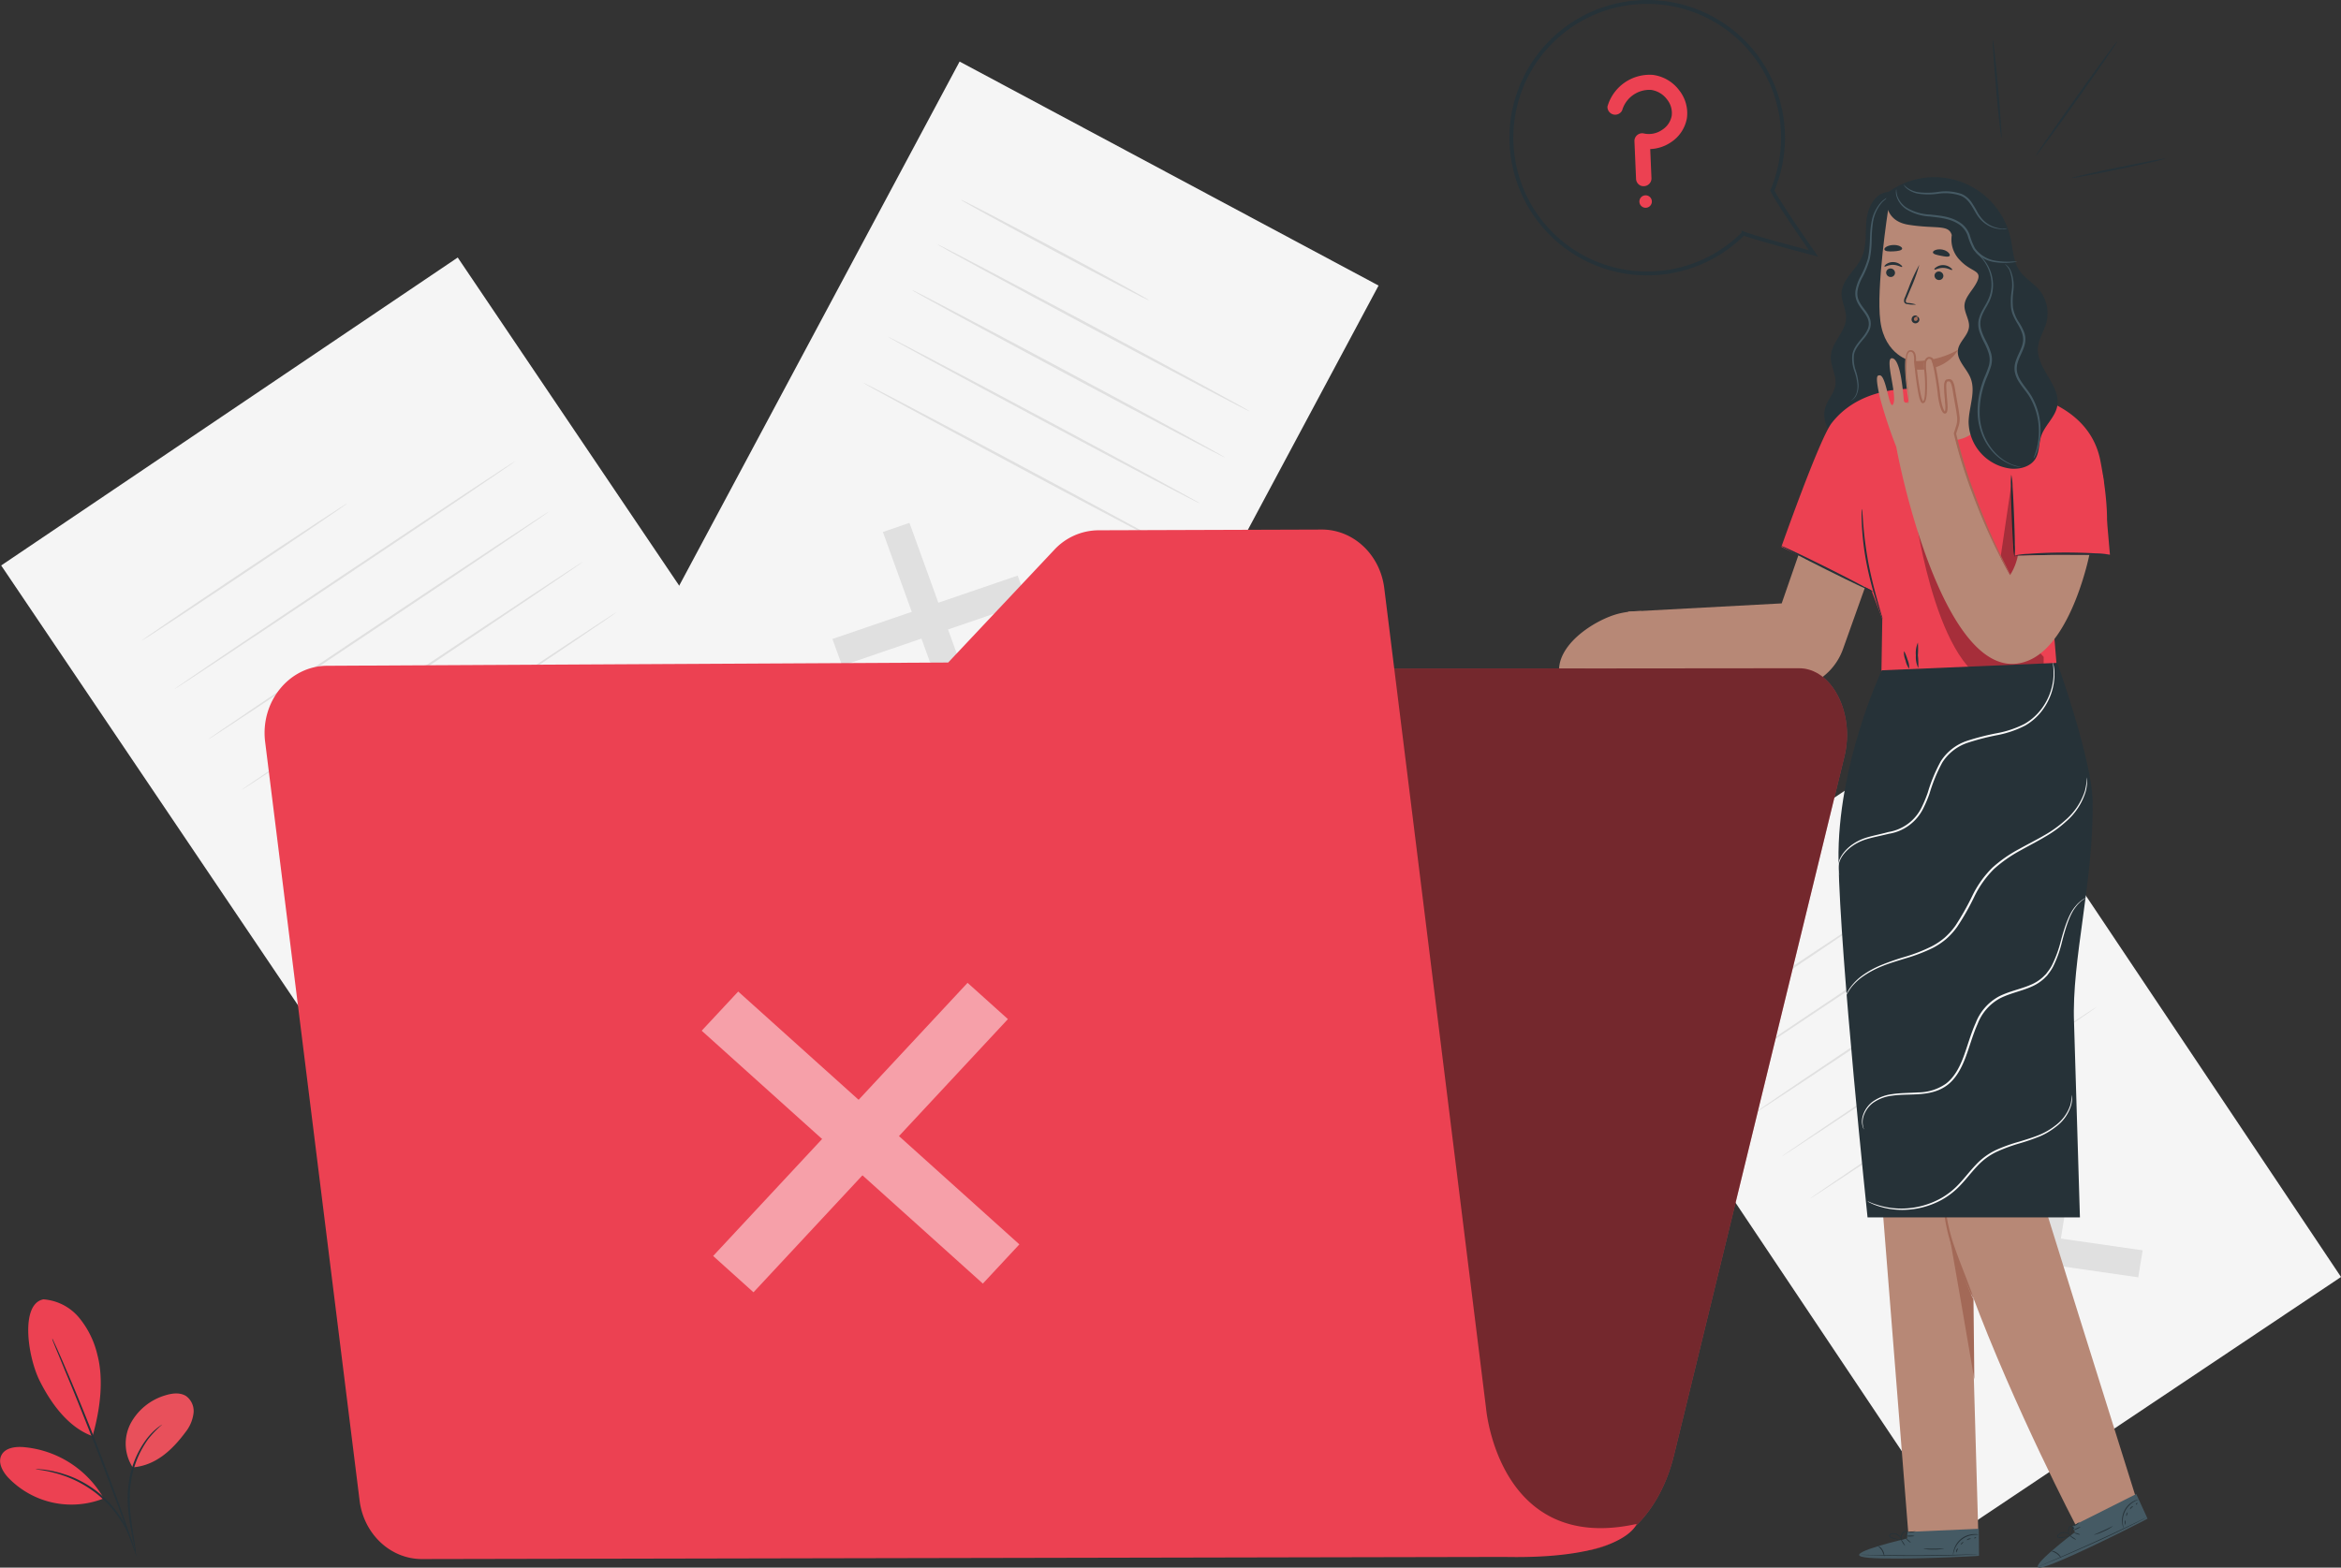 <svg xmlns="http://www.w3.org/2000/svg" viewBox="0 0 605.06 405.29"><rect x="0" y="0" width="605.06" height="405.29" fill="#333333" stroke="none"/><defs><style>.cls-1{fill:#f5f5f5;}.cls-2{fill:#e0e0e0;}.cls-3{fill:#ec4152;}.cls-4{fill:#e8505b;}.cls-5{fill:#263238;}.cls-6{fill:#455a64;}.cls-7{fill:#b78876;}.cls-8{fill:#a36957;}.cls-9{opacity:0.3;}.cls-10{fill:#fafafa;}.cls-11{opacity:0.5;}.cls-12{fill:#fff;}.cls-13{fill:none;stroke:#263238;stroke-miterlimit:10;}</style></defs><title>Ativo 3</title><g id="Camada_2" data-name="Camada 2"><g id="Speech_Bubble" data-name="Speech Bubble"><rect class="cls-1" x="46.19" y="89.3" width="142.17" height="209.34" transform="matrix(0.83, -0.56, 0.56, 0.83, -88.04, 97.94)"/><polygon class="cls-2" points="173.5 233.2 172.16 241.5 113.42 233.03 114.76 224.74 173.5 233.2"/><polygon class="cls-2" points="143.92 203.59 152.35 204.8 143 262.64 134.57 261.43 143.92 203.59"/><path class="cls-2" d="M89.81,130.08c.09.12-11.76,8.19-26.45,18s-26.67,17.69-26.75,17.56,11.76-8.19,26.45-18S89.73,130,89.81,130.08Z"/><path class="cls-2" d="M133.27,119.17c.08.12-19.61,13.44-44,29.74S45.09,178.33,45,178.21s19.61-13.45,44-29.75S133.19,119,133.27,119.17Z"/><path class="cls-2" d="M142,132.19c.09.13-19.61,13.45-44,29.75s-44.2,29.42-44.29,29.29,19.61-13.44,44-29.75S141.9,132.07,142,132.19Z"/><path class="cls-2" d="M150.69,145.22c.09.12-19.61,13.44-44,29.74s-44.2,29.42-44.29,29.29,19.61-13.44,44-29.74S150.61,145.09,150.69,145.22Z"/><path class="cls-2" d="M159.4,158.24c.09.13-19.61,13.45-44,29.75s-44.2,29.41-44.29,29.29,19.61-13.44,44-29.75S159.32,158.11,159.4,158.24Z"/><rect class="cls-1" x="446.87" y="202.41" width="119.4" height="175.81" transform="translate(-75.9 330.63) rotate(-33.78)"/><polygon class="cls-2" points="553.79 323.26 552.66 330.24 503.32 323.13 504.45 316.16 553.79 323.26"/><polygon class="cls-2" points="528.94 298.4 536.02 299.42 528.17 347.99 521.09 346.97 528.94 298.4"/><path class="cls-2" d="M483.5,236.66c.08.13-9.85,6.92-22.19,15.17s-22.41,14.84-22.49,14.72,9.85-6.92,22.19-15.17S483.41,236.54,483.5,236.66Z"/><path class="cls-2" d="M520,227.5c.08.13-16.45,11.33-36.92,25S446,277.21,445.87,277.08s16.44-11.32,36.91-25S519.91,227.37,520,227.5Z"/><path class="cls-2" d="M527.31,238.44c.09.12-16.44,11.33-36.91,25S453.27,288.15,453.18,288s16.44-11.33,36.92-25S527.23,238.31,527.31,238.44Z"/><path class="cls-2" d="M534.63,249.38c.08.12-16.45,11.32-36.91,25S460.58,299.08,460.5,299s16.44-11.33,36.91-25S534.54,249.25,534.63,249.38Z"/><path class="cls-2" d="M541.94,260.31c.09.13-16.44,11.33-36.91,25S467.9,310,467.81,309.9s16.44-11.33,36.92-25S541.86,260.19,541.94,260.31Z"/><rect class="cls-1" x="198.13" y="34.18" width="122.8" height="180.82" transform="translate(89.43 -107.67) rotate(28.14)"/><polygon class="cls-2" points="252.5 183.39 245.63 185.74 228.19 137.54 235.06 135.18 252.5 183.39"/><polygon class="cls-2" points="263.03 148.81 265.53 155.72 217.66 172.12 215.15 165.2 263.03 148.81"/><path class="cls-2" d="M297.05,77.68c-.09.16-11.07-5.55-24.53-12.75S248.21,51.77,248.3,51.61s11.06,5.55,24.53,12.75S297.13,77.52,297.05,77.68Z"/><path class="cls-2" d="M323,106.36c-.08.16-18.26-9.4-40.59-21.34S242.06,63.26,242.15,63.1s18.26,9.4,40.6,21.35S323.12,106.2,323,106.36Z"/><path class="cls-2" d="M316.65,118.3c-.09.15-18.26-9.4-40.59-21.35S235.68,75.2,235.76,75s18.26,9.39,40.6,21.34S316.73,118.14,316.65,118.3Z"/><path class="cls-2" d="M310.27,130.23c-.09.16-18.27-9.4-40.6-21.34S229.3,87.13,229.38,87s18.26,9.4,40.6,21.35S310.35,130.07,310.27,130.23Z"/><path class="cls-2" d="M303.88,142.16c-.08.16-18.26-9.39-40.59-21.34S222.91,99.06,223,98.91s18.26,9.39,40.6,21.34S304,142,303.88,142.16Z"/><path class="cls-3" d="M11.18,335.93a13.24,13.24,0,0,1,9.25,4.73,23.42,23.42,0,0,1,4.71,9.49c1.78,6.66.68,14.52-1.22,21.15C16.72,368.72,12.27,361,10.26,357c-3.18-6.39-5-19.86.92-21.06"/><path class="cls-4" d="M34.3,379.37A11.31,11.31,0,0,1,33.77,368a15,15,0,0,1,9.06-7.28c1.76-.54,3.8-.76,5.33.26A4.82,4.82,0,0,1,50,365.53,9.82,9.82,0,0,1,48,370.19c-3.51,4.74-7.77,8.69-13.65,9.18"/><path class="cls-5" d="M35.09,401.63a9.39,9.39,0,0,1-.32-1.39c-.19-1-.44-2.26-.74-3.79-.57-3.2-1.47-7.73-.79-12.75A24.28,24.28,0,0,1,38,371.89a17,17,0,0,1,2.73-2.77c.36-.29.67-.48.86-.62a1.21,1.21,0,0,1,.32-.18,26.38,26.38,0,0,0-3.63,3.78,25,25,0,0,0-4.51,11.67c-.68,4.91.16,9.41.64,12.62.25,1.61.46,2.91.58,3.82A6.78,6.78,0,0,1,35.09,401.63Z"/><path class="cls-5" d="M13.5,346.06a2.5,2.5,0,0,1,.29.55l.74,1.6c.64,1.4,1.54,3.43,2.62,6,2.18,5,5.08,12.05,8.11,19.86s5.61,15,7.41,20.14c.9,2.6,1.61,4.7,2.08,6.17.22.69.39,1.25.53,1.68a2.33,2.33,0,0,1,.15.6,3.11,3.11,0,0,1-.24-.56l-.63-1.66c-.54-1.5-1.3-3.57-2.22-6.11-1.89-5.15-4.52-12.27-7.55-20.08s-5.87-14.83-8-19.91c-1-2.49-1.87-4.53-2.47-6l-.66-1.64A3,3,0,0,1,13.5,346.06Z"/><path class="cls-3" d="M26.53,386.9A26.5,26.5,0,0,0,6,374.13c-2.13-.16-4.69.2-5.64,2.12S.65,380.43,2.1,382a22.63,22.63,0,0,0,24.51,5.48"/><path class="cls-5" d="M9.22,379.83a7.85,7.85,0,0,1,1.33.05,13.62,13.62,0,0,1,1.56.18c.6.12,1.3.18,2,.39a21.43,21.43,0,0,1,2.43.67,25.58,25.58,0,0,1,2.71,1A29.55,29.55,0,0,1,25,385.53a29.34,29.34,0,0,1,4.71,4.67,23,23,0,0,1,1.66,2.38,20.14,20.14,0,0,1,1.24,2.19,20.67,20.67,0,0,1,.85,1.9,13.11,13.11,0,0,1,.53,1.48,6.18,6.18,0,0,1,.34,1.29c-.1,0-.61-1.81-2-4.5A21.15,21.15,0,0,0,31,392.8a23,23,0,0,0-1.67-2.31,29.73,29.73,0,0,0-4.66-4.56,30.24,30.24,0,0,0-5.59-3.36c-.92-.4-1.79-.78-2.65-1.06a24.8,24.8,0,0,0-2.38-.72C11.11,380,9.21,379.94,9.22,379.83Z"/><path class="cls-5" d="M487.29,49.75c-3.1.72-4.61,4.28-4.9,7.44s.11,6.51-1.22,9.39c-1.49,3.25-5.07,5.65-5.19,9.22-.07,2.18,1.23,4.23,1.16,6.41-.1,3.58-3.75,6.29-3.94,9.86-.14,2.58,1.58,5.05,1.16,7.6-.32,2-1.86,3.54-2.51,5.44-1.3,3.78,1.3,7.94,4.69,10.07A15.35,15.35,0,0,0,498.91,108c1.88-4.55,1.47-9.67,1.06-14.58q-1.91-22.9-2.83-45.9"/><path class="cls-6" d="M478.3,103.66a3.75,3.75,0,0,0,1.41-1.68,5.83,5.83,0,0,0,.36-2.57,14,14,0,0,0-.76-3.41,9.53,9.53,0,0,1-.55-4.32c.26-1.64,1.43-3,2.51-4.31a10,10,0,0,0,1.42-2.16,3.51,3.51,0,0,0,.16-2.53c-.54-1.72-2.23-3-3-5a5.29,5.29,0,0,1-.17-3.07,12.26,12.26,0,0,1,1-2.76,23.85,23.85,0,0,0,2.09-4.95c.74-3.35.39-6.53.89-9.15a10.21,10.21,0,0,1,2.67-5.62,6,6,0,0,1,1.39-1,3.41,3.41,0,0,1,.56-.21,8.4,8.4,0,0,0-1.8,1.36,10.19,10.19,0,0,0-2.43,5.52,36,36,0,0,0-.3,4.26,25.73,25.73,0,0,1-.49,4.94,23.75,23.75,0,0,1-2.1,5.07c-.79,1.66-1.52,3.6-.82,5.41s2.37,3.07,3,5a4,4,0,0,1-.19,2.9,10.2,10.2,0,0,1-1.51,2.27c-1.1,1.33-2.2,2.6-2.46,4.07a9.53,9.53,0,0,0,.48,4.13,14.26,14.26,0,0,1,.7,3.5,6,6,0,0,1-.47,2.67,3.13,3.13,0,0,1-1.08,1.33A1.62,1.62,0,0,1,478.3,103.66Z"/><path class="cls-7" d="M470,128.62,460.5,156l-39.65,2.13-6.61,14.71,41.39,4.18a15.64,15.64,0,0,0,20.7-9.17l11-30.84Z"/><path class="cls-7" d="M552,387s-29-92.28-29.67-95.27c-.56-2.71,10.54-69.11,11.94-86.3L495,206.89v.29l-16.69.92,14.95,188.73h18.07l-1.8-62.62c11.14,29.91,27.11,60.39,27.11,60.39Z"/><path class="cls-8" d="M510.29,356.65c0-.57-.22-21-.22-21-.22,1.22-6.92-17.72-6.76-18.87C503.39,316.21,510.29,356.65,510.29,356.65Z"/><path class="cls-8" d="M502.54,307.84a4.29,4.29,0,0,0-.11,1.15,30,30,0,0,0,0,3.12c0,.67.1,1.39.18,2.16s.21,1.6.39,2.46a41.54,41.54,0,0,0,1.47,5.5c1.31,3.81,2.76,7.15,3.79,9.58.49,1.1.9,2.05,1.26,2.85a4.63,4.63,0,0,0,.53,1,3.84,3.84,0,0,0-.32-1.11c-.24-.69-.61-1.69-1.08-2.92-.92-2.47-2.31-5.83-3.61-9.61a47.15,47.15,0,0,1-1.5-5.42c-.19-.84-.32-1.65-.43-2.41s-.2-1.47-.25-2.13c-.13-1.3-.19-2.36-.22-3.1A3.56,3.56,0,0,0,502.54,307.84Z"/><path class="cls-6" d="M492.94,397.76v-1.7l18.51-.81.05,7-1.14.08c-5.08.3-25.85,1.15-29.25.13C477.31,401.33,492.94,397.76,492.94,397.76Z"/><path class="cls-5" d="M511.75,401.83l-.32,0-.91.06-3.34.16c-2.83.11-6.74.21-11.05.23s-8.22-.05-11.05-.14l-3.35-.12-.91-.05a1.61,1.61,0,0,1-.31,0h1.22l3.35.06c2.83,0,6.73.09,11.05.07s8.21-.1,11-.17l3.35-.09h1.23Z"/><path class="cls-5" d="M487,402.42a8.11,8.11,0,0,0-.63-1.59,8.35,8.35,0,0,0-1.15-1.28,2.56,2.56,0,0,1,1.34,1.16A2.52,2.52,0,0,1,487,402.42Z"/><path class="cls-5" d="M492.37,399.65c-.05,0-.31-.28-.58-.71s-.45-.79-.4-.82.31.28.58.7S492.42,399.62,492.37,399.65Z"/><path class="cls-5" d="M493.86,398.86c-.05,0-.34-.15-.65-.44s-.55-.55-.51-.59.34.14.65.43S493.9,398.81,493.86,398.86Z"/><path class="cls-5" d="M494.79,397.11c0,.07-.43.12-1,.13a2.12,2.12,0,0,1-1-.1,2.12,2.12,0,0,1,1-.12A2.2,2.2,0,0,1,494.79,397.11Z"/><path class="cls-5" d="M495.11,395.89a2.76,2.76,0,0,1-2.18.17,119.9,119.9,0,0,0,2.18-.17Z"/><path class="cls-5" d="M491.74,398.05a3.59,3.59,0,0,1-1.19,0,7.38,7.38,0,0,1-1.26-.27,3.07,3.07,0,0,1-.72-.3.6.6,0,0,1-.29-.36.46.46,0,0,1,.18-.48,2.19,2.19,0,0,1,3.07,1.42.66.66,0,0,1,0,.32,3.18,3.18,0,0,0-.54-1,2.11,2.11,0,0,0-1-.65,1.78,1.78,0,0,0-1.41.1c-.19.14-.12.36.09.48a3.27,3.27,0,0,0,.67.28,8.23,8.23,0,0,0,1.22.32C491.29,398,491.74,398,491.74,398.05Z"/><path class="cls-5" d="M491.43,398.1a1.19,1.19,0,0,1-.14-.82,1.9,1.9,0,0,1,.32-.86,1.21,1.21,0,0,1,1-.61.48.48,0,0,1,.37.55,1.3,1.3,0,0,1-.2.53,3.57,3.57,0,0,1-.55.71,1.76,1.76,0,0,1-.68.49s.24-.22.56-.59a3.91,3.91,0,0,0,.49-.72c.17-.25.27-.7,0-.75s-.6.27-.78.51a1.89,1.89,0,0,0-.33.77A4.37,4.37,0,0,0,491.43,398.1Z"/><path class="cls-5" d="M511.35,396.79s-.53-.05-1.36.06a5.86,5.86,0,0,0-3,1.23,5.93,5.93,0,0,0-1.84,2.63c-.28.79-.31,1.32-.35,1.31a1.17,1.17,0,0,1,0-.37,4.51,4.51,0,0,1,.2-1,5.55,5.55,0,0,1,4.94-4,5.24,5.24,0,0,1,1,0A1.07,1.07,0,0,1,511.35,396.79Z"/><path class="cls-5" d="M502.49,400.36a10.38,10.38,0,0,1-2.69.26,10.25,10.25,0,0,1-2.69-.23c0-.06,1.21,0,2.69,0S502.48,400.3,502.49,400.36Z"/><path class="cls-5" d="M506.1,400.32c0,.05-.1.26-.22.53s-.19.52-.25.52-.1-.29,0-.61S506.06,400.28,506.1,400.32Z"/><path class="cls-5" d="M507.45,398.63c.05,0-.07.23-.26.42s-.38.32-.43.28.08-.24.27-.43S507.41,398.58,507.45,398.63Z"/><path class="cls-5" d="M509.39,397.84c0,.07-.25.07-.52.16s-.47.24-.52.2.11-.29.44-.41S509.41,397.79,509.39,397.84Z"/><path class="cls-5" d="M510.78,397.48s-.09.15-.24.21-.29.06-.31,0,.08-.15.23-.21S510.76,397.42,510.78,397.48Z"/><path class="cls-6" d="M536.29,396.12l-.7-1.54,16.55-8.32,2.92,6.37-1,.54c-4.52,2.35-23.11,11.64-26.63,12.1C523.5,405.78,536.29,396.12,536.29,396.12Z"/><path class="cls-5" d="M555.12,392.14l-.28.16-.8.42-3,1.52c-2.53,1.25-6,2.95-10,4.73s-7.52,3.33-10.14,4.4l-3.1,1.26L527,405l-.31.1a1.38,1.38,0,0,1,.29-.14l.83-.37,3.08-1.32c2.6-1.12,6.18-2.68,10.11-4.46s7.45-3.45,10-4.68l3-1.45.82-.38A1,1,0,0,1,555.12,392.14Z"/><path class="cls-5" d="M532.74,402.84a7.63,7.63,0,0,0-1.23-1.2,6.8,6.8,0,0,0-1.57-.69,2.42,2.42,0,0,1,1.69.51A2.51,2.51,0,0,1,532.74,402.84Z"/><path class="cls-5" d="M536.55,398.08c0,.06-.4-.12-.82-.4s-.74-.54-.7-.59.4.13.82.4S536.58,398,536.55,398.08Z"/><path class="cls-5" d="M537.58,396.75c0,.06-.36,0-.77-.13s-.72-.28-.7-.33.36,0,.77.12S537.6,396.69,537.58,396.75Z"/><path class="cls-5" d="M537.72,394.78c0,.06-.34.28-.82.51s-.9.36-.92.3.34-.28.82-.5S537.69,394.72,537.72,394.78Z"/><path class="cls-5" d="M537.51,393.53s-.3.43-.85.73a1.86,1.86,0,0,1-1.07.32,6.69,6.69,0,0,1,1-.52A6.46,6.46,0,0,1,537.51,393.53Z"/><path class="cls-5" d="M535.32,396.88a3.49,3.49,0,0,1-1.09.48,7.05,7.05,0,0,1-1.26.27,3.92,3.92,0,0,1-.78,0,.62.62,0,0,1-.41-.22.46.46,0,0,1,0-.5,2.18,2.18,0,0,1,2.71-.53,2,2,0,0,1,.68.56.73.73,0,0,1,.16.28,3.42,3.42,0,0,0-.91-.7,2.16,2.16,0,0,0-1.19-.18,1.84,1.84,0,0,0-1.25.67c-.11.2,0,.37.29.4a3.47,3.47,0,0,0,.72,0,7.58,7.58,0,0,0,1.24-.21C534.89,397,535.3,396.85,535.32,396.88Z"/><path class="cls-5" d="M535.06,397.06s-.29-.18-.46-.69a2,2,0,0,1-.07-.92,1.21,1.21,0,0,1,.65-1c.27-.08.88.45.93.65s-.32.1-.34.26a3.53,3.53,0,0,1-.21.89,1.66,1.66,0,0,1-.42.71s.13-.29.27-.77a4.3,4.3,0,0,0,.16-.85c0-.29,0-.75-.33-.67s-.44.49-.5.78a1.82,1.82,0,0,0,0,.84A4.45,4.45,0,0,0,535.06,397.06Z"/><path class="cls-5" d="M552.7,387.7s-.51.17-1.22.61a5.83,5.83,0,0,0-2.2,2.34,6,6,0,0,0-.61,3.15c.07.83.27,1.33.23,1.34s-.08-.11-.16-.34a4.52,4.52,0,0,1-.22-1,5.59,5.59,0,0,1,2.88-5.65,4.68,4.68,0,0,1,.93-.39A1.2,1.2,0,0,1,552.7,387.7Z"/><path class="cls-5" d="M546.07,394.59a10.06,10.06,0,0,1-2.34,1.33,10.71,10.71,0,0,1-2.55.9c0-.06,1.1-.48,2.45-1.1S546,394.53,546.07,394.59Z"/><path class="cls-5" d="M549.35,393.08c.06,0,0,.27,0,.57s0,.55,0,.58-.21-.23-.21-.58S549.29,393.05,549.35,393.08Z"/><path class="cls-5" d="M549.89,391c.06,0,0,.25-.07.5s-.21.45-.27.42,0-.24.06-.49S549.83,391,549.89,391Z"/><path class="cls-5" d="M551.34,389.47c0,.06-.21.16-.42.35s-.32.41-.38.4,0-.32.23-.56S551.33,389.41,551.34,389.47Z"/><path class="cls-5" d="M552.45,388.56s0,.17-.13.29-.24.18-.28.13,0-.17.12-.29S552.41,388.52,552.45,388.56Z"/><path class="cls-3" d="M531.74,174.19l-3.09-37.59,15.83.28s.74-5.54-1.6-17.7c-1.43-7.46-6.39-12-12-14.75v-.1l-.48-.12a45.28,45.28,0,0,0-14.5-3.79l-19.43.23s-14.84-1.85-23.05,8.73c-3.17,4.07-13,32-13,32l23.32,11.23-2.22-15.47s.44,11.21,1.87,14.77c.8,2,3.11,8.12,3.11,8.12l-.3,18.55Z"/><polygon class="cls-3" points="521.02 131.14 518.13 143.43 545.34 143.43 543.55 122.83 521.02 131.14"/><path class="cls-5" d="M545.34,143.43a20,20,0,0,0-3.6-.36c-2.23-.13-5.32-.24-8.73-.22s-6.49.16-8.72.34a18.75,18.75,0,0,0-3.59.44,23.15,23.15,0,0,0,3.61,0c2.23-.07,5.31-.15,8.71-.16s6.47,0,8.7.05A24.17,24.17,0,0,0,545.34,143.43Z"/><path class="cls-5" d="M519.84,122.73a16.52,16.52,0,0,0-.09,3.12c0,1.93.09,4.59.21,7.53s.25,5.6.38,7.52a16.71,16.71,0,0,0,.33,3.11,16.52,16.52,0,0,0,.09-3.12c0-1.93-.09-4.59-.2-7.53s-.25-5.6-.38-7.52A15.16,15.16,0,0,0,519.84,122.73Z"/><g class="cls-9"><path d="M495.09,133.37s6.05,44.83,23,43.64c0,0,7.66-.09,10.12-5.17v-2Z"/></g><g class="cls-9"><polygon points="519.84 125.37 516.59 147.35 518.7 151.21 522.16 143.66 520.7 143.63 519.84 125.37"/></g><path class="cls-5" d="M486.58,160a4.05,4.05,0,0,1-.46-1.05c-.27-.68-.62-1.69-1-2.94a88,88,0,0,1-2.61-9.95,71,71,0,0,1-1.28-10.2c-.07-1.32-.09-2.38-.07-3.12a4.67,4.67,0,0,1,.08-1.14c.09,0,.15,1.62.37,4.23A98.69,98.69,0,0,0,483,146c.78,3.92,1.72,7.42,2.44,9.94.33,1.17.62,2.17.85,3A5,5,0,0,1,486.58,160Z"/><path class="cls-5" d="M493.45,172.89a5.33,5.33,0,0,1-.94-2.16,5.18,5.18,0,0,1-.41-2.32c.14,0,.56.92.94,2.16A5.15,5.15,0,0,1,493.45,172.89Z"/><path class="cls-5" d="M495.8,172.71a6.6,6.6,0,0,1-.62-3.27,6.8,6.8,0,0,1,.52-3.3,22.23,22.23,0,0,1,0,3.29A21.12,21.12,0,0,1,495.8,172.71Z"/><path class="cls-5" d="M484.29,153.09c-.07.14-5.49-2.44-12.12-5.75s-11.94-6.11-11.87-6.24,5.49,2.44,12.12,5.75S484.36,153,484.29,153.09Z"/><path class="cls-7" d="M493.85,104.28C494,99,494,93.34,494,93.34S487.17,92,486,83c-1.13-8.58,2-28.7,2-28.7h0c10-3.77,20.36-.35,27.2,7.73h0l-1.7,43.26c-.2,5-4.67,8.85-10,8.6h0C498,113.68,493.74,109.36,493.85,104.28Z"/><path class="cls-5" d="M487.5,70.42a1.16,1.16,0,0,0,1.08,1.19,1.1,1.1,0,0,0,1.21-1,1.15,1.15,0,0,0-1.08-1.19A1.1,1.1,0,0,0,487.5,70.42Z"/><path class="cls-5" d="M487.08,68.91c.13.15,1-.47,2.26-.43s2.12.67,2.26.53-.07-.34-.46-.64a3.16,3.16,0,0,0-1.81-.61,3.06,3.06,0,0,0-1.8.53C487.14,68.57,487,68.84,487.08,68.91Z"/><path class="cls-5" d="M500,71.2a1.15,1.15,0,0,0,1.08,1.19,1.1,1.1,0,0,0,1.21-1,1.16,1.16,0,0,0-1.08-1.19A1.1,1.1,0,0,0,500,71.2Z"/><path class="cls-5" d="M500,69.69c.14.16,1-.46,2.26-.43s2.12.68,2.26.53-.07-.34-.46-.64a3.19,3.19,0,0,0-1.8-.61,3.09,3.09,0,0,0-1.81.53C500,69.36,499.89,69.62,500,69.69Z"/><path class="cls-5" d="M495.24,78.74a8.42,8.42,0,0,0-2-.41c-.32,0-.61-.11-.66-.33a1.6,1.6,0,0,1,.23-.93l1-2.38a43.34,43.34,0,0,0,2.26-6.23,41.93,41.93,0,0,0-2.76,6l-.95,2.4a1.8,1.8,0,0,0-.2,1.23.81.81,0,0,0,.51.48,3.09,3.09,0,0,0,.53.09A7.91,7.91,0,0,0,495.24,78.74Z"/><path class="cls-8" d="M494,93.34a22.7,22.7,0,0,0,12.07-2.89s-3.07,6.08-12,5Z"/><path class="cls-5" d="M503.91,66.13c-.25.38-1.19.21-2.24,0s-2-.4-2.08-.85,1-1,2.39-.76S504.17,65.76,503.91,66.13Z"/><path class="cls-5" d="M491.63,64.31c-.1.45-1.11.62-2.27.68s-2.17,0-2.31-.47.84-1.11,2.24-1.18S491.73,63.88,491.63,64.31Z"/><path class="cls-8" d="M495.26,81.7a.64.64,0,0,0-.69.31.75.75,0,0,0,.16.88.74.74,0,0,0,.9,0,.7.7,0,0,0-.64-1.22"/><path class="cls-5" d="M495.55,81.82c.05,0-.2-.35-.74-.23a.93.93,0,0,0-.68.66,1,1,0,0,0,1.56,1.13.9.9,0,0,0,.38-.88c-.11-.56-.52-.65-.53-.57s.14.26.11.59a.49.49,0,0,1-.26.39.53.53,0,0,1-.53,0A.54.54,0,0,1,495,82C495.25,81.82,495.51,81.9,495.55,81.82Z"/><path class="cls-5" d="M511.08,72.64c-1.07,2.47-3.67,4.37-3.31,7,.24,1.72,1.34,3.32,1.13,5-.27,2.17-2.52,3.67-2.84,5.82-.39,2.65,2.18,4.7,3.21,7.17,1.5,3.6-.42,7.64-.46,11.53a12.36,12.36,0,0,0,10.94,12c2.41.2,5.12-.53,6.36-2.6,1-1.7.83-3.86,1.44-5.76.92-2.82,3.61-4.88,4.17-7.79,1-5.3-5.37-9.69-5-15.08.18-2.3,1.6-4.31,2.2-6.54A9.54,9.54,0,0,0,527.09,75c-1.58-1.88-3.87-3.12-5.22-5.18-1.53-2.33-1.58-5.28-2.16-8A20.19,20.19,0,0,0,487.64,50s-1.53,6.94,5.59,8.1,10.43-.18,11.23,2.68a7.54,7.54,0,0,0,2.14,6.52C509.54,70.45,512.31,69.78,511.08,72.64Z"/><path class="cls-6" d="M522.45,120.78a2.45,2.45,0,0,1-.65-.07,9,9,0,0,1-1.81-.48,12.78,12.78,0,0,1-5.52-4.09,14.39,14.39,0,0,1-2.34-4.17,16.61,16.61,0,0,1-1-5.4,22.24,22.24,0,0,1,.76-6,25.17,25.17,0,0,1,1-3,30.27,30.27,0,0,0,1.15-3,5.69,5.69,0,0,0,0-3.09,16.8,16.8,0,0,0-1.19-2.88,19.41,19.41,0,0,1-1.23-2.86,6.1,6.1,0,0,1-.22-3c.42-2,1.62-3.46,2.33-5a9.43,9.43,0,0,0,1-4.49A10.58,10.58,0,0,0,512.38,67a17.16,17.16,0,0,0-1.79-1.74,7.1,7.1,0,0,1,1.95,1.6,10.54,10.54,0,0,1,2.57,6.33,9.7,9.7,0,0,1-.93,4.71c-.72,1.56-1.89,3-2.25,4.85s.5,3.72,1.44,5.55a17.27,17.27,0,0,1,1.24,3,6.13,6.13,0,0,1,0,3.37,28.74,28.74,0,0,1-1.17,3.09,24.26,24.26,0,0,0-1,3,21.64,21.64,0,0,0-.77,5.87,15.14,15.14,0,0,0,3.1,9.34,13,13,0,0,0,5.28,4.13A24.46,24.46,0,0,0,522.45,120.78Z"/><path class="cls-6" d="M521.4,67.64a8.22,8.22,0,0,1-1.57.23,16.31,16.31,0,0,1-4.34-.11A8.25,8.25,0,0,1,510,64.44a18.25,18.25,0,0,1-1.44-3.54,5.83,5.83,0,0,0-2.4-3c-2.3-1.46-5-1.64-7.38-1.93a12.8,12.8,0,0,1-6.14-1.91,6.13,6.13,0,0,1-2.52-3.52,4,4,0,0,1-.08-1.18,1.19,1.19,0,0,1,.09-.41,8.38,8.38,0,0,0,.2,1.54,6.09,6.09,0,0,0,2.53,3.25,12.73,12.73,0,0,0,6,1.73c2.35.27,5.15.41,7.62,2a6.31,6.31,0,0,1,2.6,3.23,18.24,18.24,0,0,0,1.36,3.45,8,8,0,0,0,5.13,3.22,18.62,18.62,0,0,0,4.25.28A11.22,11.22,0,0,1,521.4,67.64Z"/><path class="cls-6" d="M518.79,59.06a3.23,3.23,0,0,1-1.24.18,7.58,7.58,0,0,1-5.28-2.11A9.62,9.62,0,0,1,510.64,55c-.95-1.6-1.87-3.57-3.84-4.39a12.62,12.62,0,0,0-5.9-.52,17.83,17.83,0,0,1-5,0,6.31,6.31,0,0,1-3.11-1.39,3.75,3.75,0,0,1-.62-.7c-.12-.18-.17-.27-.16-.28s.3.33.91.81a6.54,6.54,0,0,0,3,1.18,19.17,19.17,0,0,0,4.93-.08,12.61,12.61,0,0,1,6.16.52,6,6,0,0,1,2.52,2.09,27.28,27.28,0,0,1,1.53,2.55,9.85,9.85,0,0,0,1.52,2.11,7.29,7.29,0,0,0,1.81,1.34,7.83,7.83,0,0,0,3.16.88C518.34,59.08,518.78,59,518.79,59.06Z"/><path class="cls-6" d="M525.59,118.51c-.05,0,.28-.7.67-2a17.88,17.88,0,0,0,.7-5.64,17.25,17.25,0,0,0-2.24-8c-.77-1.38-1.94-2.61-2.9-4.13a7.47,7.47,0,0,1-1.06-2.54,5.71,5.71,0,0,1,.24-2.84c.59-1.82,1.64-3.35,1.87-5s-.56-3.21-1.36-4.57a19.32,19.32,0,0,1-1.13-2.09,7.44,7.44,0,0,1-.6-2.2,19.43,19.43,0,0,1,.12-4,10.59,10.59,0,0,0-.5-5.6,5.22,5.22,0,0,0-1.24-1.64s.05,0,.13.06a1.83,1.83,0,0,1,.33.24,3.82,3.82,0,0,1,1,1.25,10.38,10.38,0,0,1,.7,5.72,19.66,19.66,0,0,0-.06,3.93,9.94,9.94,0,0,0,1.71,4.09,14.72,14.72,0,0,1,1.15,2.24,5.31,5.31,0,0,1,.31,2.66c-.25,1.84-1.34,3.4-1.88,5.11a5.32,5.32,0,0,0-.22,2.58,7.08,7.08,0,0,0,1,2.36c.9,1.45,2.08,2.71,2.88,4.15a17.41,17.41,0,0,1,2.19,8.29,17.16,17.16,0,0,1-.88,5.72,13.53,13.53,0,0,1-.61,1.45A2,2,0,0,1,525.59,118.51Z"/><path class="cls-5" d="M482.69,314.74s-7.09-67.23-7.5-92.08,11.17-49.36,11.17-49.36l45.38-1.92s9,25.21,9.12,35.8c.32,20.58-5.46,40.9-4.8,57.22l1.52,50.34"/><path class="cls-10" d="M539.1,232.08a6.23,6.23,0,0,1-.74.57l-.42.29c-.14.12-.28.27-.44.42a7.22,7.22,0,0,0-1,1.13c-1.46,1.8-2.53,5-3.55,9a30.22,30.22,0,0,1-2.29,6.4,12.16,12.16,0,0,1-1,1.59c-.2.25-.38.53-.59.77l-.7.7a11.52,11.52,0,0,1-3.41,2.19c-2.54,1.11-5.41,1.64-8,2.95a12.63,12.63,0,0,0-5.82,6.64c-1.28,2.85-2.06,5.85-3.12,8.65s-2.47,5.47-4.74,7.18-5,2.17-7.42,2.33-4.71.07-6.74.38a10.71,10.71,0,0,0-5.08,1.91,7.07,7.07,0,0,0-2.36,3.33,5,5,0,0,0-.17,2.58c.11.59.28.87.24.89a3,3,0,0,1-.35-.87,4.89,4.89,0,0,1,.08-2.67,7.27,7.27,0,0,1,2.37-3.5,10.9,10.9,0,0,1,5.21-2.06c2.07-.33,4.36-.29,6.77-.45a12.58,12.58,0,0,0,7.14-2.27c2.14-1.63,3.52-4.23,4.55-7s1.81-5.77,3.12-8.69a13.2,13.2,0,0,1,6.08-6.89c2.72-1.35,5.59-1.86,8.07-2.94a10.85,10.85,0,0,0,3.28-2.08l.67-.66c.21-.23.38-.49.57-.73a11.4,11.4,0,0,0,1-1.53,30.57,30.57,0,0,0,2.32-6.28c1.06-4,2.21-7.24,3.76-9a6.8,6.8,0,0,1,1.06-1.12c.17-.15.32-.29.47-.41l.43-.28A7.59,7.59,0,0,1,539.1,232.08Z"/><path class="cls-10" d="M539.38,201a5.27,5.27,0,0,1,.06.9,11.23,11.23,0,0,1-.32,2.57,16.58,16.58,0,0,1-5.12,7.93,30.44,30.44,0,0,1-5.32,3.88c-2,1.21-4.27,2.35-6.57,3.65a35.11,35.11,0,0,0-6.73,4.73,26,26,0,0,0-5.09,7.16,64.35,64.35,0,0,1-4.42,7.78,18.3,18.3,0,0,1-2.88,3.19,18.68,18.68,0,0,1-3.42,2.28,42.74,42.74,0,0,1-7.05,2.7c-2.25.7-4.35,1.31-6.19,2.08a24.38,24.38,0,0,0-4.72,2.53,14.56,14.56,0,0,0-3,2.73,14.39,14.39,0,0,0-1.78,3,5,5,0,0,1,.29-.86,10.75,10.75,0,0,1,1.32-2.23,14.42,14.42,0,0,1,2.95-2.85,23.9,23.9,0,0,1,4.75-2.63,64.46,64.46,0,0,1,6.2-2.16,42.59,42.59,0,0,0,6.95-2.72,17.54,17.54,0,0,0,3.32-2.23,18,18,0,0,0,2.79-3.1,68.59,68.59,0,0,0,4.37-7.73,26.38,26.38,0,0,1,5.2-7.29,34.75,34.75,0,0,1,6.85-4.78c2.32-1.29,4.57-2.42,6.59-3.6a30.46,30.46,0,0,0,5.28-3.78,16.83,16.83,0,0,0,5.19-7.69A17.33,17.33,0,0,0,539.38,201Z"/><path class="cls-10" d="M475.42,226.22s0-.06-.09-.2a5.67,5.67,0,0,1-.21-.63,5.16,5.16,0,0,1,.11-2.52c.59-2.15,2.91-4.82,6.67-6.15,1.87-.64,4-1,6.19-1.61a11.63,11.63,0,0,0,8.59-6.39,32.89,32.89,0,0,0,1.57-3.78,41.72,41.72,0,0,1,3.34-8.08,12.92,12.92,0,0,1,6.87-5.34,64.18,64.18,0,0,1,7.88-2,25.88,25.88,0,0,0,6.86-2.33,14.43,14.43,0,0,0,4.64-4.18,15.65,15.65,0,0,0,2.94-8.53,24.3,24.3,0,0,0-.22-3.37,11.23,11.23,0,0,1,.44,3.37,15.57,15.57,0,0,1-2.85,8.76,14.57,14.57,0,0,1-4.73,4.35,26.48,26.48,0,0,1-7,2.43,62.33,62.33,0,0,0-7.81,2,12.43,12.43,0,0,0-6.6,5.12,41.5,41.5,0,0,0-3.29,8,32,32,0,0,1-1.62,3.84,12,12,0,0,1-8.93,6.59c-2.24.57-4.35.93-6.19,1.54-3.65,1.24-6,3.8-6.59,5.84a5.2,5.2,0,0,0-.2,2.44C475.35,225.92,475.44,226.21,475.42,226.22Z"/><path class="cls-10" d="M535.48,283.07a4.46,4.46,0,0,1,.07.67,7.09,7.09,0,0,1-.2,1.9,10.79,10.79,0,0,1-4,5.69,18,18,0,0,1-4.17,2.48,55.42,55.42,0,0,1-5.25,1.81,44.14,44.14,0,0,0-5.69,2.08,16.44,16.44,0,0,0-5.19,3.78c-1.53,1.61-2.86,3.37-4.33,4.92a19.87,19.87,0,0,1-4.85,3.8,21.33,21.33,0,0,1-10,2.6,19.7,19.7,0,0,1-6.89-1.14,14,14,0,0,1-1.75-.75,4.09,4.09,0,0,1-.58-.32,3,3,0,0,1,.63.22,16,16,0,0,0,1.77.65,20.67,20.67,0,0,0,6.82,1,21.21,21.21,0,0,0,9.77-2.65,19.34,19.34,0,0,0,4.71-3.73c1.44-1.53,2.76-3.29,4.33-4.93a17,17,0,0,1,5.35-3.89,41.56,41.56,0,0,1,5.78-2.07c1.86-.57,3.63-1.1,5.21-1.75a17.25,17.25,0,0,0,4.11-2.37,10.88,10.88,0,0,0,4-5.44A13.56,13.56,0,0,0,535.48,283.07Z"/><path class="cls-7" d="M530.3,143.47l-8.77.21a14.55,14.55,0,0,1-2,5c-7.34-12.74-13-29.8-14.44-36.66.21-.68.45-1.44.75-2.29a9.83,9.83,0,0,0-.11-3.85c-.25-1.53-.68-3.58-.8-4.53-.39-2.9-.86-3.36-1.87-3-1.38.45.56,8.14-.57,8.3-.6.09-1.34-2.54-1.56-4.7s-1.19-8.82-1.9-9.26c-1.05-.65-2,.38-1.7,2.53s.61,8.68-.54,8.77S494.74,93,494.74,93s.18-2.4-1.14-2.34c-2.39.1-.52,11.72-.32,12.83.14.76-1.1.9-1.21.07s-.68-11-3.11-10.94c-1.87.06,1.44,9.58.39,11.78s-1.77-7.49-3.55-7.36c-.66,0-1.15.18.07,5.67a122.48,122.48,0,0,0,4.25,12.86c2.82,15.22,15.21,63.91,34.62,55,10.86-5,15.27-27.08,15.27-27.08Z"/><path class="cls-8" d="M492.87,104.23a.53.53,0,0,0,.25,0,.56.56,0,0,0,.39-.61c0-.66-.12-1.61-.27-2.84a38.46,38.46,0,0,1-.49-4.49c0-.88,0-1.83.06-2.83a9.78,9.78,0,0,1,.15-1.52c.09-.47.41-1,.77-1h.06c.38,0,.67.28.79.72a4.37,4.37,0,0,1,.14,1.41v0a84.64,84.64,0,0,0,1.12,8.79c.09.39.18.79.3,1.19a4.84,4.84,0,0,0,.22.6,1.39,1.39,0,0,0,.18.31.54.54,0,0,0,.44.28.79.79,0,0,0,.66-.55,4.37,4.37,0,0,0,.2-.65,11.39,11.39,0,0,0,.17-1.29,40.33,40.33,0,0,0-.07-5.26,11.9,11.9,0,0,1-.11-2.64,1.43,1.43,0,0,1,.51-1,.56.56,0,0,1,.46-.06,1.06,1.06,0,0,1,.25.11c.07.06.05,0,.11.15a12.39,12.39,0,0,1,.73,2.65c.19.93.35,1.88.5,2.84s.29,1.93.4,2.91a19.73,19.73,0,0,0,.49,3,9.49,9.49,0,0,0,.47,1.49,2.77,2.77,0,0,0,.44.74.61.61,0,0,0,.63.23.69.69,0,0,0,.43-.47,5.19,5.19,0,0,0,.11-1.64c0-.52-.07-1-.11-1.56-.08-.88-.16-1.76-.19-2.62a7.59,7.59,0,0,1,0-1.27,1.78,1.78,0,0,1,.13-.55.44.44,0,0,1,.1-.16s0,0,0,0l.14,0c.69-.29.93.68,1.11,1.46s.27,1.66.43,2.5c.28,1.65.63,3.3.82,4.89a5.84,5.84,0,0,1-.09,2.26L505,112l0,.07,0,.07a121.54,121.54,0,0,0,4.71,15.23c1.67,4.49,3.34,8.38,4.81,11.55s2.78,5.63,3.69,7.3l1.1,1.88a4.82,4.82,0,0,0,.4.64,3.31,3.31,0,0,0-.32-.68l-1-1.93c-.85-1.69-2.12-4.16-3.54-7.35s-3-7.08-4.67-11.58a125.46,125.46,0,0,1-4.61-15.17v.14c.24-.74.49-1.48.73-2.23a6,6,0,0,0,.13-2.52c-.18-1.65-.53-3.25-.8-4.92-.17-.82-.27-1.67-.44-2.53a4.84,4.84,0,0,0-.43-1.3,1.22,1.22,0,0,0-.58-.59,1.25,1.25,0,0,0-.83,0l-.17,0a.7.7,0,0,0-.24.13.93.93,0,0,0-.27.38,2.81,2.81,0,0,0-.18.72,8.75,8.75,0,0,0,0,1.35c0,.9.11,1.78.19,2.67,0,.51.09,1,.11,1.53a4.9,4.9,0,0,1-.08,1.41c0,.11-.08.09,0,.14h0s0,0,0,0h0v0s0,0,0,0,0,0-.07-.06a2.31,2.31,0,0,1-.32-.57,9.36,9.36,0,0,1-.44-1.39,19.33,19.33,0,0,1-.48-2.92c-.12-1-.26-2-.41-2.94s-.31-1.92-.51-2.87a12.37,12.37,0,0,0-.8-2.81.88.88,0,0,0-.33-.37,1.68,1.68,0,0,0-.39-.16,1.12,1.12,0,0,0-.89.12,2,2,0,0,0-.78,1.37,5.36,5.36,0,0,0,0,1.44c.06.45.1.89.14,1.34a37.74,37.74,0,0,1,.09,5.19,9.52,9.52,0,0,1-.15,1.21,2.74,2.74,0,0,1-.16.55,1.17,1.17,0,0,1-.12.2c0,.08-.07,0-.06.12.05-.11,0,0,0-.14a1.16,1.16,0,0,1-.13-.22c-.07-.17-.14-.35-.2-.54-.12-.37-.2-.76-.29-1.14a86.18,86.18,0,0,1-1.19-8.73v0a4.54,4.54,0,0,0-.17-1.56,1.57,1.57,0,0,0-.41-.7,1.06,1.06,0,0,0-.78-.29h.05a.89.89,0,0,0-.9.43,2.36,2.36,0,0,0-.33.82,11.15,11.15,0,0,0-.14,1.58c0,1,0,2,0,2.86a35.44,35.44,0,0,0,.58,4.51c.18,1.22.32,2.17.38,2.81a.52.52,0,0,1-.31.56C493,104.21,492.86,104.22,492.87,104.23Z"/><path class="cls-7" d="M424.28,158a22.54,22.54,0,0,0-6.1.7c-5.44,1.43-14.83,7.12-15.22,14.15h6.82s-3.82,8.13-2.7,7.38c2.91-1.95,8.71-7.84,8.71-7.84Z"/><path class="cls-5" d="M517.3,35.61c-.15,0-.77-5.63-1.38-12.6s-1-12.62-.84-12.64.77,5.63,1.38,12.6S517.45,35.59,517.3,35.61Z"/><path class="cls-5" d="M547.22,10.72c.12.08-4.49,6.77-10.29,14.93s-10.62,14.71-10.74,14.62,4.48-6.77,10.29-14.94S547.1,10.63,547.22,10.72Z"/><path class="cls-5" d="M559.65,41c0,.15-5.35,1.38-12,2.75S535.55,46.13,535.52,46s5.35-1.38,12-2.74S559.62,40.88,559.65,41Z"/><path class="cls-4" d="M201.45,185.68,164.21,377.15l-4.87,25.06L408,401c11.16-.06,21.05-10,24.64-24.68l44.08-180.77c2.73-11.17-3.25-22.79-11.72-22.78L213.32,173C207.77,173,202.91,178.21,201.45,185.68Z"/><g class="cls-11"><path d="M201.45,185.68,164.21,377.15l-4.87,25.06L408,401c11.16-.06,21.05-10,24.64-24.68l44.08-180.77c2.73-11.17-3.25-22.79-11.72-22.78L213.32,173C207.77,173,202.91,178.21,201.45,185.68Z"/></g><path class="cls-3" d="M384.1,364.18,357.78,152.06c-1.08-8.69-8-15.17-16.17-15.15l-57.72.19a15.71,15.71,0,0,0-11.41,5.06l-27.41,29.13-160.53.84c-9.81.05-17.34,9.33-16,19.76L92.94,387.94c1.08,8.68,8,15.16,16.15,15.14l279.77-.55C420,403.17,423,394,423,394,387.29,401.89,384.11,364.2,384.1,364.18Z"/><g class="cls-11"><polygon class="cls-12" points="263.47 321.72 254.03 331.86 181.36 266.48 190.8 256.35 263.47 321.72"/><polygon class="cls-12" points="250.08 254.1 260.51 263.48 194.75 334.11 184.32 324.72 250.08 254.1"/></g><path class="cls-3" d="M424.06,48a2,2,0,0,1-1.2-1.72l-.42-9.78a2,2,0,0,1,2.42-2,6,6,0,0,0,4.75-.94,5.48,5.48,0,0,0,2.46-3.6,5.58,5.58,0,0,0-1.18-4.22,6.24,6.24,0,0,0-4.15-2.5,7.36,7.36,0,0,0-7.48,5.3,2,2,0,0,1-3.79-1,11.34,11.34,0,0,1,11.72-8.18,10.12,10.12,0,0,1,6.83,4A9.52,9.52,0,0,1,436,30.57a9.42,9.42,0,0,1-4.15,6.23,10.26,10.26,0,0,1-5.33,1.74l.32,7.54a2,2,0,0,1-1.88,2.05A2,2,0,0,1,424.06,48Z"/><path class="cls-3" d="M426.94,52a1.61,1.61,0,1,1-1.72-1.5A1.61,1.61,0,0,1,426.94,52Z"/><path class="cls-13" d="M460.77,33.33a35.23,35.23,0,0,1-2.69,15.94c1.84,3.71,10.66,16.25,10.66,16.25s-15-3.91-18.11-5.17a35.1,35.1,0,1,1,10.14-27Z"/></g></g></svg>
